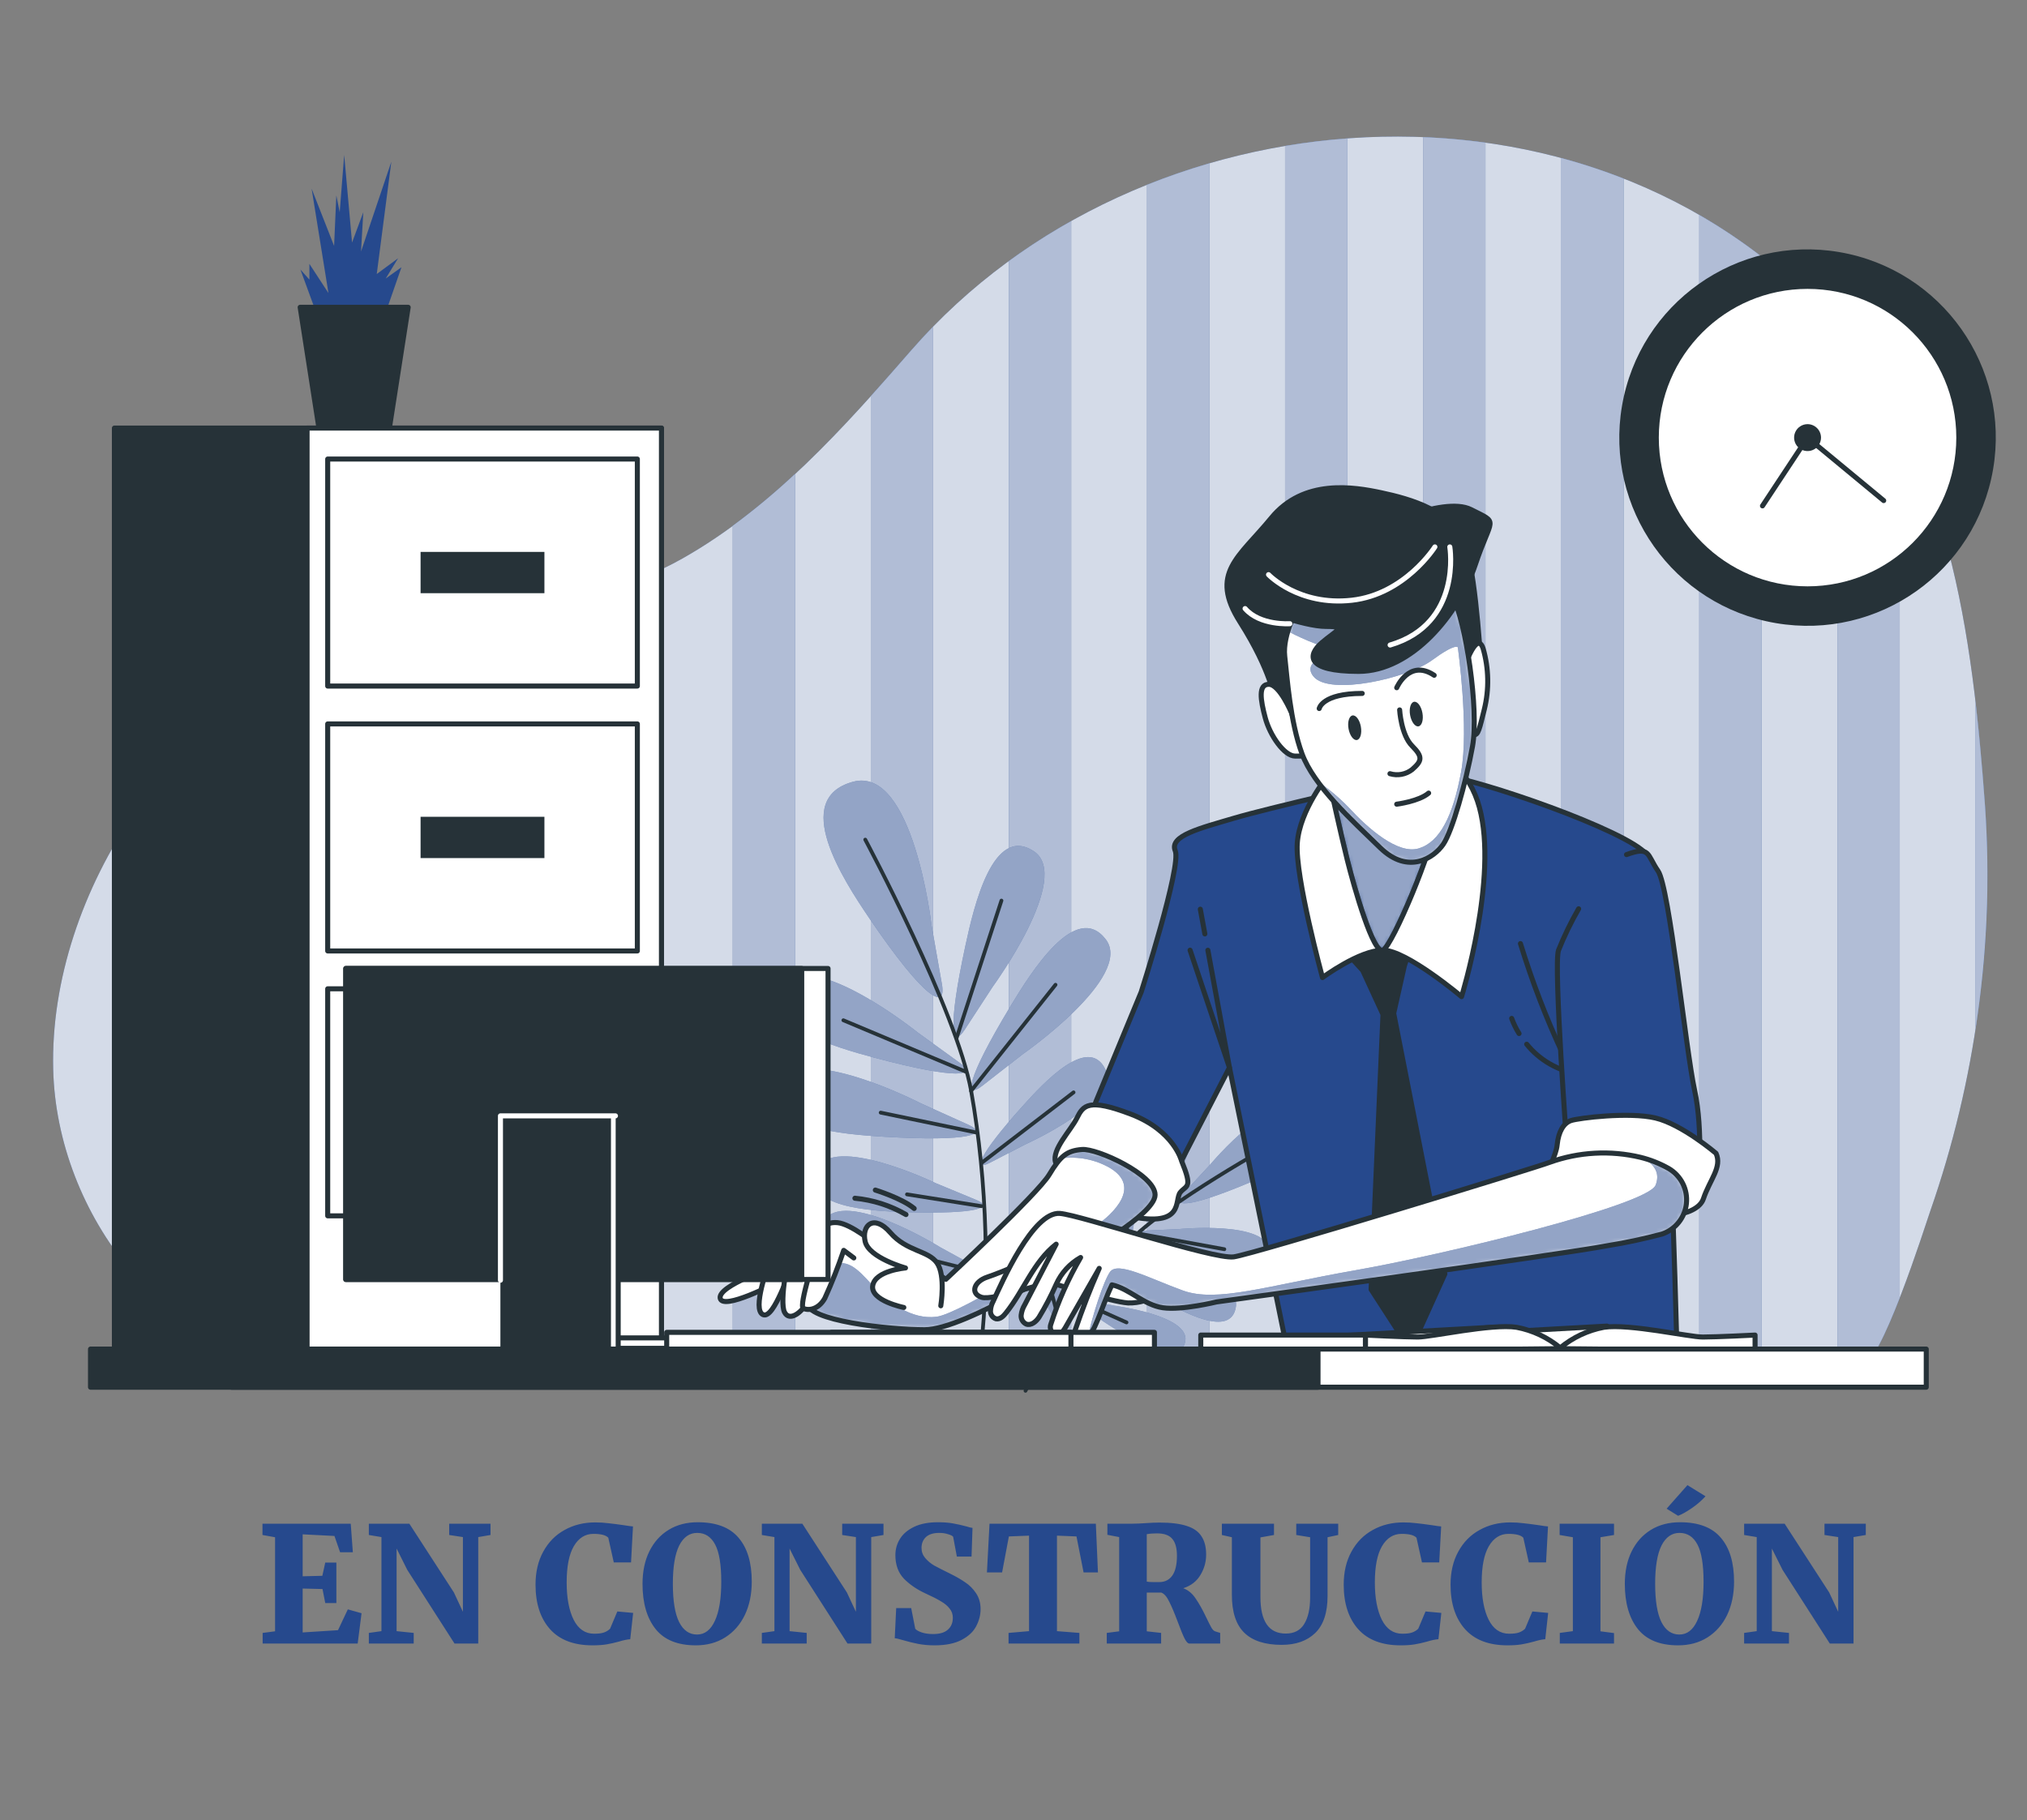<svg width="402" height="361" viewBox="0 0 402 361" fill="none" xmlns="http://www.w3.org/2000/svg">
<rect x="0" y="0" width="402" height="361" fill="#808080" stroke="none"/>
<path d="M369 271.09C373 271.09 381.81 243.09 382.82 240.2C391.824 214.393 395.514 187.031 393.67 159.76C391.21 126.13 386.67 89.54 363.02 63.55C315.13 10.81 226.02 17.45 180.74 69.47C167.37 84.82 153.31 100.6 135.39 110.75C114.94 122.33 90.87 120.75 68.92 127.93C35.57 138.83 9.67 176.81 10.55 212.13C11.26 240.74 33 269.67 63 271.76C91.66 273.76 368.88 271.09 369 271.09Z" fill="#26498D"/>
<path opacity="0.8" d="M369 271.09C373 271.09 381.81 243.09 382.82 240.2C391.824 214.393 395.514 187.031 393.67 159.76C391.21 126.13 386.67 89.54 363.02 63.55C315.13 10.81 226.02 17.45 180.74 69.47C167.37 84.82 153.31 100.6 135.39 110.75C114.94 122.33 90.87 120.75 68.92 127.93C35.57 138.83 9.67 176.81 10.55 212.13C11.26 240.74 33 269.67 63 271.76C91.66 273.76 368.88 271.09 369 271.09Z" fill="white"/>
<path d="M267.22 27.46C263.08 27.76 258.96 28.257 254.86 28.95V272L267.22 271.92V27.46Z" fill="#26498D"/>
<path d="M322 35.42C317.964 33.83 313.841 32.471 309.65 31.35V271.6L322 271.5V35.42Z" fill="#26498D"/>
<path d="M376.76 83.53C373.389 76.928 369.243 70.751 364.41 65.13V271.13L369 271.08C370.94 271.08 374 264.51 376.76 257.42V83.53Z" fill="#26498D"/>
<path d="M282.25 271.81L294.6 271.72V28.3C290.507 27.733 286.39 27.367 282.25 27.2V271.81Z" fill="#26498D"/>
<path d="M200.09 272.32L212.44 272.25V43.86C208.17 46.252 204.046 48.897 200.09 51.78V272.32Z" fill="#26498D"/>
<path d="M239.83 32.4C235.65 33.62 231.52 35.03 227.48 36.66V272.17L239.83 272.1V32.4Z" fill="#26498D"/>
<path d="M172.7 78.58V272.43L185.05 272.38V64.79C183.584 66.31 182.147 67.87 180.74 69.47C178.1 72.51 175.42 75.56 172.7 78.58Z" fill="#26498D"/>
<path d="M102.89 121C98.79 121.71 94.66 122.35 90.54 123V272.37L102.89 272.44V121Z" fill="#26498D"/>
<path d="M63.16 130.12V271.77C65.63 271.94 69.85 272.07 75.51 272.17V126C73.29 126.56 71.09 127.18 68.92 127.89C67 128.57 65.05 129.31 63.16 130.12Z" fill="#26498D"/>
<path d="M349.38 50.93C345.448 47.887 341.311 45.117 337 42.64V271.38L349.35 271.27L349.38 50.93Z" fill="#26498D"/>
<path d="M130.28 113.34C126.287 115.133 122.157 116.605 117.93 117.74V272.49H130.28V113.34Z" fill="#26498D"/>
<path d="M391.8 204C394.086 189.388 394.713 174.564 393.67 159.81C393.18 153.08 392.6 146.23 391.8 139.37V204Z" fill="#26498D"/>
<path d="M145.32 272.49H157.67V94C153.758 97.665 149.634 101.097 145.32 104.28V272.49Z" fill="#26498D"/>
<g opacity="0.8">
<path opacity="0.8" d="M267.22 27.46C263.08 27.76 258.96 28.257 254.86 28.95V272L267.22 271.92V27.46Z" fill="white"/>
<path opacity="0.8" d="M322 35.42C317.964 33.83 313.841 32.471 309.65 31.35V271.6L322 271.5V35.42Z" fill="white"/>
<path opacity="0.8" d="M376.76 83.53C373.389 76.928 369.243 70.751 364.41 65.13V271.13L369 271.08C370.94 271.08 374 264.51 376.76 257.42V83.53Z" fill="white"/>
<path opacity="0.8" d="M282.25 271.81L294.6 271.72V28.3C290.507 27.733 286.39 27.367 282.25 27.2V271.81Z" fill="white"/>
<path opacity="0.8" d="M200.09 272.32L212.44 272.25V43.86C208.17 46.252 204.046 48.897 200.09 51.78V272.32Z" fill="white"/>
<path opacity="0.8" d="M239.83 32.4C235.65 33.62 231.52 35.03 227.48 36.66V272.17L239.83 272.1V32.4Z" fill="white"/>
<path opacity="0.8" d="M172.7 78.58V272.43L185.05 272.38V64.79C183.584 66.31 182.147 67.87 180.74 69.47C178.1 72.51 175.42 75.56 172.7 78.58Z" fill="white"/>
<path opacity="0.8" d="M102.89 121C98.79 121.71 94.66 122.35 90.54 123V272.37L102.89 272.44V121Z" fill="white"/>
<path opacity="0.8" d="M63.16 130.12V271.77C65.63 271.94 69.85 272.07 75.51 272.17V126C73.29 126.56 71.09 127.18 68.92 127.89C67 128.57 65.05 129.31 63.16 130.12Z" fill="white"/>
<path opacity="0.8" d="M349.38 50.93C345.448 47.887 341.311 45.117 337 42.64V271.38L349.35 271.27L349.38 50.93Z" fill="white"/>
<path opacity="0.8" d="M130.28 113.34C126.287 115.133 122.157 116.604 117.93 117.74V272.49H130.28V113.34Z" fill="white"/>
<path opacity="0.8" d="M391.8 204C394.086 189.387 394.713 174.563 393.67 159.81C393.18 153.08 392.6 146.23 391.8 139.37V204Z" fill="white"/>
<path opacity="0.8" d="M145.32 272.49H157.67V94C153.758 97.665 149.634 101.097 145.32 104.28V272.49Z" fill="white"/>
</g>
<path d="M196.89 195.7C196.89 195.7 212.77 173.94 205.02 168.84C196.96 163.52 193.17 179.62 191.47 187.53C187.83 204.4 188.86 207.98 191.3 204.27L196.89 195.7Z" fill="#26498D"/>
<path d="M202.87 209.07C202.87 209.07 224.96 193.66 219.29 186.31C213.39 178.66 204.58 192.66 200.4 199.58C191.48 214.36 191.29 218.08 194.8 215.37L202.87 209.07Z" fill="#26498D"/>
<path d="M203.32 227C203.32 227 222.44 218.41 219.17 212C215.77 205.3 207 214.72 202.8 219.41C193.8 229.41 193.16 232.24 196.24 230.67L203.32 227Z" fill="#26498D"/>
<path d="M204.461 244.9C204.461 244.9 223.581 236.32 220.311 229.9C216.901 223.2 208.141 232.62 203.941 237.31C194.941 247.31 194.291 250.14 197.371 248.57L204.461 244.9Z" fill="#26498D"/>
<path d="M182.001 204.79C182.001 204.79 161.001 187.92 155.541 195.43C149.861 203.24 165.771 207.76 173.541 209.83C190.231 214.24 193.861 213.37 190.261 210.76L182.001 204.79Z" fill="#26498D"/>
<path d="M182.67 218.87C182.67 218.87 158.73 206.52 154.87 214.96C150.87 223.74 167.35 225.01 175.43 225.48C192.66 226.48 196.04 224.92 192 223.07L182.67 218.87Z" fill="#26498D"/>
<path d="M185.561 234.67C185.561 234.67 165.001 224.77 162.001 232C158.811 239.52 172.781 240.21 179.621 240.43C194.221 240.87 197.041 239.43 193.621 238.01L185.561 234.67Z" fill="#26498D"/>
<path d="M186.541 247.43C186.541 247.43 167.181 235.43 163.361 242.27C159.361 249.41 173.211 251.58 179.991 252.52C194.461 254.52 197.421 253.42 194.131 251.59L186.541 247.43Z" fill="#26498D"/>
<path d="M184.731 183.42C184.731 183.42 181.091 151.83 169.171 155.06C156.771 158.42 167.171 174.41 172.391 182.12C183.581 198.56 187.691 200.38 186.811 195.24L184.731 183.42Z" fill="#26498D"/>
<path opacity="0.5" d="M196.89 195.7C196.89 195.7 212.77 173.94 205.02 168.84C196.96 163.52 193.17 179.62 191.47 187.53C187.83 204.4 188.86 207.98 191.3 204.27L196.89 195.7Z" fill="white"/>
<path opacity="0.5" d="M202.87 209.07C202.87 209.07 224.96 193.66 219.29 186.31C213.39 178.66 204.58 192.66 200.4 199.58C191.48 214.36 191.29 218.08 194.8 215.37L202.87 209.07Z" fill="white"/>
<path opacity="0.5" d="M203.32 227C203.32 227 222.44 218.41 219.17 212C215.77 205.3 207 214.72 202.8 219.41C193.8 229.41 193.16 232.24 196.24 230.67L203.32 227Z" fill="white"/>
<path opacity="0.5" d="M204.461 244.9C204.461 244.9 223.581 236.32 220.311 229.9C216.901 223.2 208.141 232.62 203.941 237.31C194.941 247.31 194.291 250.14 197.371 248.57L204.461 244.9Z" fill="white"/>
<path opacity="0.5" d="M182.001 204.79C182.001 204.79 161.001 187.92 155.541 195.43C149.861 203.24 165.771 207.76 173.541 209.83C190.231 214.24 193.861 213.37 190.261 210.76L182.001 204.79Z" fill="white"/>
<path opacity="0.5" d="M182.67 218.87C182.67 218.87 158.73 206.52 154.87 214.96C150.87 223.74 167.35 225.01 175.43 225.48C192.66 226.48 196.04 224.92 192 223.07L182.67 218.87Z" fill="white"/>
<path opacity="0.5" d="M185.561 234.67C185.561 234.67 165.001 224.77 162.001 232C158.811 239.52 172.781 240.21 179.621 240.43C194.221 240.87 197.041 239.43 193.621 238.01L185.561 234.67Z" fill="white"/>
<path opacity="0.5" d="M186.541 247.43C186.541 247.43 167.181 235.43 163.361 242.27C159.361 249.41 173.211 251.58 179.991 252.52C194.461 254.52 197.421 253.42 194.131 251.59L186.541 247.43Z" fill="white"/>
<path opacity="0.5" d="M184.731 183.42C184.731 183.42 181.091 151.83 169.171 155.06C156.771 158.42 167.171 174.41 172.391 182.12C183.581 198.56 187.691 200.38 186.811 195.24L184.731 183.42Z" fill="white"/>
<path d="M171.601 166.54C171.601 166.54 189.761 200.54 192.601 216.39C195.841 234.54 196.371 254.8 194.131 270.69" stroke="#263238" stroke-width="0.75" stroke-linecap="round" stroke-linejoin="round"/>
<path d="M189.71 205.88L198.61 178.63" stroke="#263238" stroke-width="0.75" stroke-linecap="round" stroke-linejoin="round"/>
<path d="M192.58 216.39L209.33 195.33" stroke="#263238" stroke-width="0.75" stroke-linecap="round" stroke-linejoin="round"/>
<path d="M191.511 212.56L167.261 202.37" stroke="#263238" stroke-width="0.75" stroke-linecap="round" stroke-linejoin="round"/>
<path d="M194.681 230.65L212.911 216.67" stroke="#263238" stroke-width="0.75" stroke-linecap="round" stroke-linejoin="round"/>
<path d="M193.71 224.65L174.66 220.69" stroke="#263238" stroke-width="0.75" stroke-linecap="round" stroke-linejoin="round"/>
<path d="M194.63 239.24L179.88 236.9" stroke="#263238" stroke-width="0.75" stroke-linecap="round" stroke-linejoin="round"/>
<path d="M195.87 248.68L205.79 239.8" stroke="#263238" stroke-width="0.75" stroke-linecap="round" stroke-linejoin="round"/>
<path d="M195.671 252.68L178.721 248.42" stroke="#263238" stroke-width="0.75" stroke-linecap="round" stroke-linejoin="round"/>
<path d="M228.861 233.42C228.861 233.42 227.921 215.69 234.041 215.66C240.411 215.66 236.701 225.88 234.791 230.86C230.721 241.49 228.861 243.1 228.851 240.17L228.861 233.42Z" fill="#26498D"/>
<path d="M220.74 238.65C220.74 238.65 214.09 222.18 219.87 220.17C225.87 218.07 225.7 228.97 225.52 234.3C225.12 245.67 223.88 247.8 222.92 245.03L220.74 238.65Z" fill="#26498D"/>
<path d="M214.051 248.36C214.051 248.36 206.591 236.73 210.711 234.36C215.001 231.89 216.451 240.25 217.081 244.36C218.421 253.11 217.781 254.91 216.651 252.94L214.051 248.36Z" fill="#26498D"/>
<path d="M207.001 257.86C207.001 257.86 199.541 246.23 203.661 243.86C207.961 241.38 209.401 249.74 210.031 253.86C211.371 262.61 210.741 264.41 209.601 262.43L207.001 257.86Z" fill="#26498D"/>
<path d="M233.78 243.79C233.78 243.79 251.45 242.04 251.78 248.15C252.1 254.51 241.69 251.28 236.63 249.6C225.82 246.02 224.13 244.24 227.06 244.09L233.78 243.79Z" fill="#26498D"/>
<path d="M228.361 251.34C228.361 251.34 246.031 253.14 245.111 259.19C244.171 265.48 234.611 260.25 229.981 257.6C220.101 251.94 218.801 249.86 221.701 250.3L228.361 251.34Z" fill="#26498D"/>
<path d="M221.07 259C221.07 259 235.97 260.93 235.07 266C234.12 271.3 226.16 266.65 222.3 264.31C214.08 259.31 213.03 257.5 215.47 257.94L221.07 259Z" fill="#26498D"/>
<path d="M215.941 265.71C215.941 265.71 230.941 266.05 230.591 271.21C230.211 276.58 221.801 272.8 217.721 270.88C209.011 266.77 207.721 265.1 210.241 265.27L215.941 265.71Z" fill="#26498D"/>
<path d="M240.001 231C240.001 231 253.391 214.87 258.811 221C264.441 227.32 252.961 232.41 247.291 234.78C235.181 239.83 232.291 239.35 234.591 236.83L240.001 231Z" fill="#26498D"/>
<path opacity="0.5" d="M228.861 233.42C228.861 233.42 227.921 215.69 234.041 215.66C240.411 215.66 236.701 225.88 234.791 230.86C230.721 241.49 228.861 243.1 228.851 240.17L228.861 233.42Z" fill="white"/>
<path opacity="0.5" d="M220.74 238.65C220.74 238.65 214.09 222.18 219.87 220.17C225.87 218.07 225.7 228.97 225.52 234.3C225.12 245.67 223.88 247.8 222.92 245.03L220.74 238.65Z" fill="white"/>
<path opacity="0.5" d="M214.051 248.36C214.051 248.36 206.591 236.73 210.711 234.36C215.001 231.89 216.451 240.25 217.081 244.36C218.421 253.11 217.781 254.91 216.651 252.94L214.051 248.36Z" fill="white"/>
<path opacity="0.5" d="M207.001 257.86C207.001 257.86 199.541 246.23 203.661 243.86C207.961 241.38 209.401 249.74 210.031 253.86C211.371 262.61 210.741 264.41 209.601 262.43L207.001 257.86Z" fill="white"/>
<path opacity="0.5" d="M233.78 243.79C233.78 243.79 251.45 242.04 251.78 248.15C252.1 254.51 241.69 251.28 236.63 249.6C225.82 246.02 224.13 244.24 227.06 244.09L233.78 243.79Z" fill="white"/>
<path opacity="0.5" d="M228.361 251.34C228.361 251.34 246.031 253.14 245.111 259.19C244.171 265.48 234.611 260.25 229.981 257.6C220.101 251.94 218.801 249.86 221.701 250.3L228.361 251.34Z" fill="white"/>
<path opacity="0.5" d="M221.07 259C221.07 259 235.97 260.93 235.07 266C234.12 271.3 226.16 266.65 222.3 264.31C214.08 259.31 213.03 257.5 215.47 257.94L221.07 259Z" fill="white"/>
<path opacity="0.5" d="M215.941 265.71C215.941 265.71 230.941 266.05 230.591 271.21C230.211 276.58 221.801 272.8 217.721 270.88C209.011 266.77 207.721 265.1 210.241 265.27L215.941 265.71Z" fill="white"/>
<path opacity="0.5" d="M240.001 231C240.001 231 253.391 214.87 258.811 221C264.441 227.32 252.961 232.41 247.291 234.78C235.181 239.83 232.291 239.35 234.591 236.83L240.001 231Z" fill="white"/>
<path d="M253.32 226.43C253.32 226.43 231.03 238.69 223.78 246.43C215.55 255.167 208.674 265.087 203.38 275.86" stroke="#263238" stroke-width="0.75" stroke-linecap="round" stroke-linejoin="round"/>
<path d="M229.15 241.63L234.06 223.38" stroke="#263238" stroke-width="0.75" stroke-linecap="round" stroke-linejoin="round"/>
<path d="M223.78 246.39L222.12 228.74" stroke="#263238" stroke-width="0.75" stroke-linecap="round" stroke-linejoin="round"/>
<path d="M225.75 244.67L242.81 247.78" stroke="#263238" stroke-width="0.75" stroke-linecap="round" stroke-linejoin="round"/>
<path d="M217.49 253.51L212.45 239.23" stroke="#263238" stroke-width="0.75" stroke-linecap="round" stroke-linejoin="round"/>
<path d="M220.181 250.55L232.121 255.22" stroke="#263238" stroke-width="0.75" stroke-linecap="round" stroke-linejoin="round"/>
<path d="M214.42 258.28L223.41 262.3" stroke="#263238" stroke-width="0.75" stroke-linecap="round" stroke-linejoin="round"/>
<path d="M210.331 263.04L208.061 254.56" stroke="#263238" stroke-width="0.75" stroke-linecap="round" stroke-linejoin="round"/>
<path d="M209 265.32L219.89 269.07" stroke="#263238" stroke-width="0.75" stroke-linecap="round" stroke-linejoin="round"/>
<path d="M62.92 62.59L59.58 53.46L61.36 55.46V52.34L65.14 58.13L61.8 37.42L66.26 48.78L66.7 38.76L67.37 42.1L68.26 30.74L69.82 48.11L72.05 42.1L71.6 49.89L77.61 32.08L74.72 54.35L78.95 51.23L76.5 55.24L79.62 53.01L76.06 63.25L63.14 63.48" fill="#26498D"/>
<path d="M77.2 85.07H63.28L59.53 60.95H80.95L77.2 85.07Z" fill="#263238" stroke="#263238" stroke-linecap="round" stroke-linejoin="round"/>
<path d="M395.271 93.099C398.751 72.778 385.1 53.483 364.779 50.003C344.458 46.522 325.163 60.173 321.682 80.494C318.202 100.815 331.853 120.11 352.174 123.591C372.495 127.072 391.79 113.42 395.271 93.099Z" fill="#263238"/>
<path d="M358.479 116.8C375.048 116.8 388.479 103.369 388.479 86.8C388.479 70.231 375.048 56.8 358.479 56.8C341.911 56.8 328.479 70.231 328.479 86.8C328.479 103.369 341.911 116.8 358.479 116.8Z" fill="white" stroke="#263238" stroke-linecap="round" stroke-linejoin="round"/>
<path d="M361.15 86.8C361.15 87.328 360.993 87.844 360.7 88.283C360.406 88.722 359.989 89.064 359.501 89.267C359.013 89.469 358.477 89.522 357.959 89.419C357.441 89.316 356.965 89.061 356.592 88.688C356.218 88.314 355.964 87.839 355.861 87.321C355.758 86.803 355.811 86.266 356.013 85.778C356.215 85.29 356.557 84.873 356.996 84.58C357.435 84.287 357.952 84.13 358.48 84.13C359.187 84.132 359.864 84.415 360.365 84.915C360.865 85.415 361.147 86.093 361.15 86.8Z" fill="#263238"/>
<path d="M349.54 100.34L358.48 86.8L373.58 99.29" stroke="#263238" stroke-linecap="round" stroke-linejoin="round"/>
<path d="M131.18 84.91H22.69V271.86H131.18V84.91Z" fill="#263238" stroke="#263238" stroke-linecap="round" stroke-linejoin="round"/>
<path d="M131.18 84.91H60.9V271.86H131.18V84.91Z" fill="white" stroke="#263238" stroke-linecap="round" stroke-linejoin="round"/>
<path d="M126.4 91.05H64.99V136.08H126.4V91.05Z" fill="white" stroke="#263238" stroke-linecap="round" stroke-linejoin="round"/>
<path d="M107.97 109.47H83.41V117.66H107.97V109.47Z" fill="#263238"/>
<path d="M126.4 143.59H64.99V188.62H126.4V143.59Z" fill="white" stroke="#263238" stroke-linecap="round" stroke-linejoin="round"/>
<path d="M107.97 162.01H83.41V170.2H107.97V162.01Z" fill="#263238"/>
<path d="M126.4 196.13H64.99V241.16H126.4V196.13Z" fill="white" stroke="#263238" stroke-linecap="round" stroke-linejoin="round"/>
<path d="M107.97 214.55H83.41V222.74H107.97V214.55Z" fill="#263238"/>
<path d="M252.83 138.82C252.83 138.82 252.12 133.12 245.94 123.39C239.76 113.66 245.71 110.57 252.12 102.74C258.53 94.91 268.49 96.57 273.95 97.74C279.41 98.91 288.67 101.3 290.8 108.66C292.93 116.02 293.65 132.16 293.89 133.59C294.13 135.02 291.52 135.48 290.33 135.25C289.14 135.02 286.53 121.72 283.21 118.87C279.89 116.02 265.21 117.92 261.13 122.87C257.05 127.82 258.29 134.98 258.52 138.07C258.75 141.16 257.34 142.07 255.91 142.34C254.48 142.61 252.83 138.82 252.83 138.82Z" fill="#263238" stroke="#263238" stroke-linecap="round" stroke-linejoin="round"/>
<path d="M273.58 155.26C273.58 155.26 251.58 160.26 244.83 162.26C238.08 164.26 231.83 165.76 233.08 168.76C234.33 171.76 226.33 196.76 226.33 196.76L215.08 224L231.08 236.5L243.83 211.75L255.33 268H332.58C332.58 268 330.33 174.25 326.58 169.5C322.83 164.75 293.08 154.5 285.83 153.75C281.685 153.257 277.482 153.775 273.58 155.26Z" fill="#26498D" stroke="#263238" stroke-linecap="round" stroke-linejoin="round"/>
<path d="M310 209.16C306.675 202.031 303.848 194.68 301.54 187.16" stroke="#263238" stroke-linecap="round" stroke-linejoin="round"/>
<path d="M302.779 207.12C305.322 210.259 308.932 212.353 312.919 213" stroke="#263238" stroke-linecap="round" stroke-linejoin="round"/>
<path d="M299.8 202C300.179 203.049 300.669 204.054 301.26 205" stroke="#263238" stroke-linecap="round" stroke-linejoin="round"/>
<path d="M239.55 188.48L243.83 211.76L236.02 188.47" stroke="#263238" stroke-linecap="round" stroke-linejoin="round"/>
<path d="M238.05 180.34L238.95 185.24" stroke="#263238" stroke-linecap="round" stroke-linejoin="round"/>
<path d="M256.149 141.43C256.149 141.43 253.779 135.73 251.639 135.73C249.499 135.73 249.979 138.82 250.929 142.38C251.879 145.94 254.729 149.97 256.859 149.97H258.999L256.149 141.43Z" fill="white" stroke="#263238" stroke-linecap="round" stroke-linejoin="round"/>
<path d="M290.569 131.93C290.569 131.93 292.939 125.05 294.129 128.61C295.27 132.556 295.353 136.732 294.369 140.72C293.419 144.51 293.179 145.94 292.229 145.72C291.279 145.5 290.569 131.93 290.569 131.93Z" fill="white" stroke="#263238" stroke-linecap="round" stroke-linejoin="round"/>
<path d="M267.669 189.65L268.449 190.51L270.259 192.49L274.279 201.22L271.919 255.76L279.709 267.8L286.549 252.69L276.399 200.99L278.529 191.54L280.649 185.17L279.239 183.99L276.869 188.71L269.789 188.48L266.489 185.88L265.069 188.95L267.669 189.65Z" fill="#263238" stroke="#263238" stroke-linecap="round" stroke-linejoin="round"/>
<path d="M263.42 153.77C263.42 153.77 257.75 160.62 257.28 167.23C256.81 173.84 262.28 193.9 262.28 193.9C262.28 193.9 269.6 188.47 274.28 188.47C278.96 188.47 289.86 197.68 289.86 197.68C289.86 197.68 297.18 174.07 293.4 160.14C289.62 146.21 273.33 142.67 263.42 153.77Z" fill="white" stroke="#263238" stroke-linecap="round" stroke-linejoin="round"/>
<path d="M263.89 156.13C263.89 156.13 265.78 164.87 267.19 170.53C268.6 176.19 272.39 189.42 274.28 188.47C276.17 187.52 284.43 167.93 284.67 162.98C284.91 158.03 268.85 145 263.89 156.13Z" fill="#26498D"/>
<mask id="mask0_120_191" style="mask-type:luminance" maskUnits="userSpaceOnUse" x="263" y="151" width="22" height="38">
<path d="M263.89 156.13C263.89 156.13 265.78 164.87 267.19 170.53C268.6 176.19 272.39 189.42 274.28 188.47C276.17 187.52 284.43 167.93 284.67 162.98C284.91 158.03 268.85 145 263.89 156.13Z" fill="white"/>
</mask>
<g mask="url(#mask0_120_191)">
<path opacity="0.5" d="M263.89 156.13C263.89 156.13 265.78 164.87 267.19 170.53C268.6 176.19 272.39 189.42 274.28 188.47C276.17 187.52 284.43 167.93 284.67 162.98C284.91 158.03 268.85 145 263.89 156.13Z" fill="white" stroke="#263238" stroke-linecap="round" stroke-linejoin="round"/>
</g>
<path d="M263.89 156.13C263.89 156.13 265.78 164.87 267.19 170.53C268.6 176.19 272.39 189.42 274.28 188.47C276.17 187.52 284.43 167.93 284.67 162.98C284.91 158.03 268.85 145 263.89 156.13Z" stroke="#263238" stroke-linecap="round" stroke-linejoin="round"/>
<path d="M257.52 120.23C257.52 120.23 254.3 125.84 254.79 130.16C255.28 134.48 255.86 143.09 258.21 149.49C260.56 155.89 268.09 162.68 273.72 168.15C279.35 173.62 284.41 170.09 286.21 167.49C288.01 164.89 290.7 155.36 292.03 148.05C293.36 140.74 290.64 123.05 288.15 118.56C285.66 114.07 269.71 107.09 257.52 120.23Z" fill="white"/>
<mask id="mask1_120_191" style="mask-type:luminance" maskUnits="userSpaceOnUse" x="254" y="112" width="39" height="60">
<path d="M257.52 120.23C257.52 120.23 254.3 125.84 254.79 130.16C255.28 134.48 255.86 143.09 258.21 149.49C260.56 155.89 268.09 162.68 273.72 168.15C279.35 173.62 284.41 170.09 286.21 167.49C288.01 164.89 290.7 155.36 292.03 148.05C293.36 140.74 290.64 123.05 288.15 118.56C285.66 114.07 269.71 107.09 257.52 120.23Z" fill="white"/>
</mask>
<g mask="url(#mask1_120_191)">
<path d="M257.52 120.23C256.654 121.821 255.954 123.497 255.43 125.23C256.03 125.54 262.26 128.73 265.01 128.73C267.76 128.73 257.29 130.34 260.51 134.2C263.73 138.06 279.15 134.52 283.97 130.98C288.79 127.44 289.12 128.41 289.12 128.41C289.12 128.41 291.37 144.48 289.76 153.16C288.15 161.84 285.58 166.98 281.4 168.27C277.22 169.56 271.27 164.27 267.58 160.27C265.625 158.233 263.46 156.41 261.12 154.83C264.5 159.56 269.61 164.25 273.72 168.24C279.34 173.71 284.41 170.18 286.21 167.58C288.01 164.98 290.7 155.45 292.03 148.14C293.36 140.83 290.64 123.14 288.15 118.65C285.66 114.16 269.71 107.09 257.52 120.23Z" fill="#26498D"/>
<path opacity="0.5" d="M257.52 120.23C256.654 121.821 255.954 123.497 255.43 125.23C256.03 125.54 262.26 128.73 265.01 128.73C267.76 128.73 257.29 130.34 260.51 134.2C263.73 138.06 279.15 134.52 283.97 130.98C288.79 127.44 289.12 128.41 289.12 128.41C289.12 128.41 291.37 144.48 289.76 153.16C288.15 161.84 285.58 166.98 281.4 168.27C277.22 169.56 271.27 164.27 267.58 160.27C265.625 158.233 263.46 156.41 261.12 154.83C264.5 159.56 269.61 164.25 273.72 168.24C279.34 173.71 284.41 170.18 286.21 167.58C288.01 164.98 290.7 155.45 292.03 148.14C293.36 140.83 290.64 123.14 288.15 118.65C285.66 114.16 269.71 107.09 257.52 120.23Z" fill="white"/>
<path d="M269.89 144.13C270.13 145.47 269.78 146.66 269.11 146.78C268.44 146.9 267.7 145.91 267.45 144.57C267.2 143.23 267.56 142.03 268.23 141.91C268.9 141.79 269.65 142.78 269.89 144.13Z" fill="#263238"/>
<path d="M282.1 141.42C282.34 142.76 282 143.95 281.32 144.07C280.64 144.19 279.91 143.2 279.66 141.86C279.41 140.52 279.77 139.32 280.44 139.2C281.11 139.08 281.86 140.07 282.1 141.42Z" fill="#263238"/>
<path d="M261.63 140.54C261.63 140.54 262.18 137.54 270.16 137.54" stroke="#263238" stroke-linecap="round" stroke-linejoin="round"/>
<path d="M277 136.41C277 136.41 279.48 130.63 284.43 133.94" stroke="#263238" stroke-linecap="round" stroke-linejoin="round"/>
<path d="M277.58 140.81C277.58 140.81 277.86 145.76 280.06 147.96C282.26 150.16 281.98 150.96 280.06 152.64C279.446 153.119 278.726 153.444 277.96 153.587C277.194 153.729 276.406 153.686 275.66 153.46" stroke="#263238" stroke-linecap="round" stroke-linejoin="round"/>
<path d="M277 159.51C277 159.51 281.4 158.96 283.33 157.31" stroke="#263238" stroke-linecap="round" stroke-linejoin="round"/>
</g>
<path d="M257.52 120.23C257.52 120.23 254.3 125.84 254.79 130.16C255.28 134.48 255.86 143.09 258.21 149.49C260.56 155.89 268.09 162.68 273.72 168.15C279.35 173.62 284.41 170.09 286.21 167.49C288.01 164.89 290.7 155.36 292.03 148.05C293.36 140.74 290.64 123.05 288.15 118.56C285.66 114.07 269.71 107.09 257.52 120.23Z" stroke="#263238" stroke-linecap="round" stroke-linejoin="round"/>
<path d="M249.149 120.59C249.149 120.59 258.479 124.25 262.939 124.25C267.399 124.25 264.939 125.06 262.129 127.49C259.319 129.92 258.889 133.17 269.439 133.17C279.989 133.17 289.309 121.81 292.559 112.08C295.809 102.35 297.429 103.96 291.749 101.08C286.069 98.2 271.459 105.54 271.459 105.54" fill="#263238"/>
<path d="M249.149 120.59C249.149 120.59 258.479 124.25 262.939 124.25C267.399 124.25 264.939 125.06 262.129 127.49C259.319 129.92 258.889 133.17 269.439 133.17C279.989 133.17 289.309 121.81 292.559 112.08C295.809 102.35 297.429 103.96 291.749 101.08C286.069 98.2 271.459 105.54 271.459 105.54" stroke="#263238" stroke-linecap="round" stroke-linejoin="round"/>
<path d="M287.529 108.48C287.529 108.48 290.069 123.71 275.689 127.94" stroke="white" stroke-linecap="round" stroke-linejoin="round"/>
<path d="M284.57 108.48C284.57 108.48 278.63 117.89 268.08 119.06C257.53 120.23 251.58 113.98 251.58 113.98" stroke="white" stroke-linecap="round" stroke-linejoin="round"/>
<path d="M255.81 123.71C255.81 123.71 249.89 124.13 246.93 120.71" stroke="white" stroke-linecap="round" stroke-linejoin="round"/>
<path d="M234.33 230.26C234.33 230.26 232.83 224.26 224.33 221.01C215.83 217.76 214.83 219.26 213.58 221.76C212.33 224.26 208.58 228.01 209.33 230.51C210.08 233.01 213.08 239.01 224.08 241.26C235.08 243.51 232.83 238.01 234.08 236.51C235.33 235.01 236.58 235.76 234.33 230.26Z" fill="white" stroke="#263238" stroke-linecap="round" stroke-linejoin="round"/>
<path d="M153.58 251.26C153.58 251.26 142.33 255.01 142.83 257.51C143.33 260.01 153.83 254.51 153.83 254.51C153.83 254.51 155.58 257.76 158.83 256.51C162.08 255.26 159.33 250.26 157.58 250.51C155.83 250.76 153.58 251.26 153.58 251.26Z" fill="white" stroke="#263238" stroke-linecap="round" stroke-linejoin="round"/>
<path d="M213.83 249.26C213.83 249.26 229.08 241 229.08 237C229.08 233 217.58 227.75 214.58 228C211.58 228.25 210.33 229.25 208.08 233C205.83 236.75 187.58 253.75 187.58 253.75C187.58 253.75 175.58 245.25 172.08 245.25C168.58 245.25 160.58 254.5 160.08 258.25C159.58 262 176.58 263.75 183.33 263.75C191.64 263.76 213.83 249.26 213.83 249.26Z" fill="white"/>
<mask id="mask2_120_191" style="mask-type:luminance" maskUnits="userSpaceOnUse" x="160" y="227" width="70" height="37">
<path d="M213.83 249.26C213.83 249.26 229.08 241 229.08 237C229.08 233 217.58 227.75 214.58 228C211.58 228.25 210.33 229.25 208.08 233C205.83 236.75 187.58 253.75 187.58 253.75C187.58 253.75 175.58 245.25 172.08 245.25C168.58 245.25 160.58 254.5 160.08 258.25C159.58 262 176.58 263.75 183.33 263.75C191.64 263.76 213.83 249.26 213.83 249.26Z" fill="white"/>
</mask>
<g mask="url(#mask2_120_191)">
<path d="M229.081 237C229.081 233 217.581 227.75 214.581 228C213.804 228.005 213.036 228.163 212.32 228.465C211.605 228.767 210.956 229.207 210.411 229.76C213.776 229.303 217.198 229.975 220.141 231.67C226.291 235.36 221.061 240.59 217.061 243.35C213.061 246.11 190.631 260.57 185.711 261.18C180.791 261.79 176.141 258.35 173.081 255C170.021 251.65 167.881 249.19 164.191 251.34L163.961 251.51C162.633 253.06 161.504 254.77 160.601 256.6C160.389 257.313 160.235 258.042 160.141 258.78C161.221 262.16 176.911 263.78 183.331 263.78C191.641 263.78 213.831 249.28 213.831 249.28C213.831 249.28 229.081 241 229.081 237Z" fill="#26498D"/>
<path opacity="0.5" d="M229.081 237C229.081 233 217.581 227.75 214.581 228C213.804 228.005 213.036 228.163 212.32 228.465C211.605 228.767 210.956 229.207 210.411 229.76C213.776 229.303 217.198 229.975 220.141 231.67C226.291 235.36 221.061 240.59 217.061 243.35C213.061 246.11 190.631 260.57 185.711 261.18C180.791 261.79 176.141 258.35 173.081 255C170.021 251.65 167.881 249.19 164.191 251.34L163.961 251.51C162.633 253.06 161.504 254.77 160.601 256.6C160.389 257.313 160.235 258.042 160.141 258.78C161.221 262.16 176.911 263.78 183.331 263.78C191.641 263.78 213.831 249.28 213.831 249.28C213.831 249.28 229.081 241 229.081 237Z" fill="white"/>
</g>
<path d="M213.83 249.26C213.83 249.26 229.08 241 229.08 237C229.08 233 217.58 227.75 214.58 228C211.58 228.25 210.33 229.25 208.08 233C205.83 236.75 187.58 253.75 187.58 253.75C187.58 253.75 175.58 245.25 172.08 245.25C168.58 245.25 160.58 254.5 160.08 258.25C159.58 262 176.58 263.75 183.33 263.75C191.64 263.76 213.83 249.26 213.83 249.26Z" stroke="#263238" stroke-linecap="round" stroke-linejoin="round"/>
<path d="M158.08 245.76C158.08 245.76 153.33 248.01 152.83 249.51C152.33 251.01 149.08 259.76 151.33 260.76C153.58 261.76 156.58 251.51 157.58 250.51C158.58 249.51 160.08 247.26 158.08 245.76Z" fill="white" stroke="#263238" stroke-linecap="round" stroke-linejoin="round"/>
<path d="M163.08 245.51C163.08 245.51 160.08 243.01 158.08 245.76C156.08 248.51 154.58 258.26 155.58 260.26C156.58 262.26 159.08 260.26 160.08 258.26C161.08 256.26 163.08 245.51 163.08 245.51Z" fill="white" stroke="#263238" stroke-linecap="round" stroke-linejoin="round"/>
<path d="M173.58 246.76C173.58 246.76 168.83 242.76 166.08 242.51C163.33 242.26 162.33 244.26 162.08 246.51C161.83 248.76 158.33 259.01 159.33 259.51C160.33 260.01 162.33 259.76 163.58 257.51C164.991 254.409 166.243 251.239 167.33 248.01L169.33 249.51" fill="white"/>
<path d="M173.58 246.76C173.58 246.76 168.83 242.76 166.08 242.51C163.33 242.26 162.33 244.26 162.08 246.51C161.83 248.76 158.33 259.01 159.33 259.51C160.33 260.01 162.33 259.76 163.58 257.51C164.991 254.409 166.243 251.239 167.33 248.01L169.33 249.51" stroke="#263238" stroke-linecap="round" stroke-linejoin="round"/>
<path d="M186.579 259C186.579 259 187.579 253 185.829 250.5C184.079 248 179.829 248.25 176.579 244.5C173.329 240.75 170.829 243 171.579 246.25C172.329 249.5 179.579 251.5 179.579 251.5C179.579 251.5 173.579 252 173.079 255C172.579 258 179.249 259.34 179.249 259.34" fill="white"/>
<path d="M186.579 259C186.579 259 187.579 253 185.829 250.5C184.079 248 179.829 248.25 176.579 244.5C173.329 240.75 170.829 243 171.579 246.25C172.329 249.5 179.579 251.5 179.579 251.5C179.579 251.5 173.579 252 173.079 255C172.579 258 179.249 259.34 179.249 259.34" stroke="#263238" stroke-linecap="round" stroke-linejoin="round"/>
<path d="M169.55 237.67C173.121 238.007 176.576 239.112 179.68 240.91" stroke="#263238" stroke-linecap="round" stroke-linejoin="round"/>
<path d="M173.6 236.05C173.6 236.05 178.87 237.67 181.3 239.7" stroke="#263238" stroke-linecap="round" stroke-linejoin="round"/>
<path d="M313.079 180.26C311.551 182.911 310.214 185.668 309.079 188.51C308.079 191.51 310.829 228.51 310.829 228.51C314.147 227.471 317.676 227.299 321.079 228.01C326.329 229.26 336.829 235.01 336.829 235.01C336.829 235.01 337.829 224.26 336.079 216.26C334.329 208.26 331.079 176.01 328.829 172.76C326.579 169.51 327.329 167.76 322.579 169.51" fill="#26498D"/>
<path d="M313.079 180.26C311.551 182.911 310.214 185.668 309.079 188.51C308.079 191.51 310.829 228.51 310.829 228.51C314.147 227.471 317.676 227.299 321.079 228.01C326.329 229.26 336.829 235.01 336.829 235.01C336.829 235.01 337.829 224.26 336.079 216.26C334.329 208.26 331.079 176.01 328.829 172.76C326.579 169.51 327.329 167.76 322.579 169.51" stroke="#263238" stroke-linecap="round" stroke-linejoin="round"/>
<path d="M340.329 228.76C340.329 228.76 333.579 223.01 328.329 221.76C323.079 220.51 313.079 221.76 311.579 222.26C310.079 222.76 309.079 224.51 308.829 227.01C308.579 229.51 306.829 231.26 308.079 232.76C309.329 234.26 316.329 239.01 322.079 240.51C327.829 242.01 336.579 241.51 337.829 237.76C339.079 234.01 341.579 231.51 340.329 228.76Z" fill="white" stroke="#263238" stroke-linecap="round" stroke-linejoin="round"/>
<path d="M206.45 249C206.45 249 198.45 252.45 195.81 253.31C193.17 254.17 192.35 256.55 194.66 257.31C196.97 258.07 207.47 254.15 208.46 254.44C209.45 254.73 220.25 258.18 223.7 258.44C225.973 258.511 228.202 257.806 230.02 256.44C230.02 256.44 213.63 246.1 206.45 249Z" fill="white" stroke="#263238" stroke-linecap="round" stroke-linejoin="round"/>
<path d="M329.59 244.78C330.897 244.343 332.05 243.539 332.913 242.464C333.775 241.389 334.31 240.089 334.454 238.718C334.597 237.347 334.343 235.964 333.722 234.734C333.1 233.504 332.138 232.478 330.95 231.78C329.188 230.782 327.297 230.031 325.33 229.55C319.36 228.13 313.106 228.477 307.33 230.55C304.83 231.55 248.71 248.73 244.68 249.3C240.65 249.87 214.21 240.97 210.18 240.68C204.85 240.3 198.69 254.38 196.96 258.14C196.633 258.736 196.451 259.401 196.43 260.08C196.427 260.419 196.535 260.75 196.737 261.023C196.939 261.295 197.224 261.494 197.55 261.59C198.32 261.72 198.98 261.09 199.46 260.48C203.02 256.05 204.97 250.27 209.46 246.78L203.24 258.78C202.856 259.408 202.611 260.11 202.52 260.84C202.48 261.205 202.555 261.574 202.734 261.895C202.913 262.215 203.188 262.472 203.52 262.63C204.52 262.99 205.52 262.12 206.07 261.26C207.34 259.169 208.472 256.998 209.46 254.76C210.462 252.506 212.163 250.634 214.31 249.42C211.86 253.622 209.875 258.078 208.39 262.71C208.263 263.064 208.27 263.452 208.407 263.801C208.545 264.151 208.806 264.438 209.14 264.61C210.14 265.04 210.84 264.09 211.31 263.28L218 251.58C216.23 255.58 214.64 259.7 213.22 263.85C213.095 264.126 213.057 264.432 213.11 264.73C213.157 264.875 213.236 265.006 213.342 265.116C213.448 265.225 213.577 265.308 213.72 265.36C214.1 265.494 214.511 265.517 214.904 265.427C215.297 265.337 215.656 265.137 215.94 264.85C216.499 264.276 216.938 263.596 217.23 262.85C218.43 260.22 219.28 257.41 220.52 254.85C223.97 255.59 226.85 258.85 230.62 259.39C234.39 259.93 241.25 258.24 241.25 258.24C241.25 258.24 309.85 248.82 318.85 247.07C322.466 246.487 326.05 245.723 329.59 244.78Z" fill="white"/>
<mask id="mask3_120_191" style="mask-type:luminance" maskUnits="userSpaceOnUse" x="196" y="228" width="139" height="38">
<path d="M329.59 244.78C330.897 244.343 332.05 243.539 332.913 242.464C333.775 241.389 334.31 240.089 334.454 238.718C334.597 237.347 334.343 235.964 333.722 234.734C333.1 233.504 332.138 232.478 330.95 231.78C329.188 230.782 327.297 230.031 325.33 229.55C319.36 228.13 313.106 228.477 307.33 230.55C304.83 231.55 248.71 248.73 244.68 249.3C240.65 249.87 214.21 240.97 210.18 240.68C204.85 240.3 198.69 254.38 196.96 258.14C196.633 258.736 196.451 259.401 196.43 260.08C196.427 260.419 196.535 260.75 196.737 261.023C196.939 261.295 197.224 261.494 197.55 261.59C198.32 261.72 198.98 261.09 199.46 260.48C203.02 256.05 204.97 250.27 209.46 246.78L203.24 258.78C202.856 259.408 202.611 260.11 202.52 260.84C202.48 261.205 202.555 261.574 202.734 261.895C202.913 262.215 203.188 262.472 203.52 262.63C204.52 262.99 205.52 262.12 206.07 261.26C207.34 259.169 208.472 256.998 209.46 254.76C210.462 252.506 212.163 250.634 214.31 249.42C211.86 253.622 209.875 258.078 208.39 262.71C208.263 263.064 208.27 263.452 208.407 263.801C208.545 264.151 208.806 264.438 209.14 264.61C210.14 265.04 210.84 264.09 211.31 263.28L218 251.58C216.23 255.58 214.64 259.7 213.22 263.85C213.095 264.126 213.057 264.432 213.11 264.73C213.157 264.875 213.236 265.006 213.342 265.116C213.448 265.225 213.577 265.308 213.72 265.36C214.1 265.494 214.511 265.517 214.904 265.427C215.297 265.337 215.656 265.137 215.94 264.85C216.499 264.276 216.938 263.596 217.23 262.85C218.43 260.22 219.28 257.41 220.52 254.85C223.97 255.59 226.85 258.85 230.62 259.39C234.39 259.93 241.25 258.24 241.25 258.24C241.25 258.24 309.85 248.82 318.85 247.07C322.466 246.487 326.05 245.723 329.59 244.78Z" fill="white"/>
</mask>
<g mask="url(#mask3_120_191)">
<path d="M328.349 235.06C326.809 239.06 286.229 248.9 268.709 251.97C251.189 255.04 241.349 258.43 234.589 255.97C227.829 253.51 221.679 250.13 220.139 252.28C218.889 254.02 216.629 261.03 215.819 264.93L215.919 264.85C216.479 264.276 216.917 263.596 217.209 262.85C218.409 260.22 219.259 257.41 220.499 254.85C223.949 255.59 226.829 258.85 230.599 259.39C234.369 259.93 241.229 258.24 241.229 258.24C241.229 258.24 309.829 248.82 318.829 247.07C322.451 246.508 326.042 245.764 329.589 244.84C330.896 244.403 332.05 243.599 332.913 242.524C333.775 241.449 334.31 240.149 334.453 238.778C334.597 237.407 334.343 236.024 333.721 234.794C333.1 233.564 332.138 232.538 330.949 231.84C329.188 230.842 327.296 230.091 325.329 229.61C325.329 229.61 329.889 231.07 328.349 235.06Z" fill="#26498D"/>
<path opacity="0.5" d="M328.349 235.06C326.809 239.06 286.229 248.9 268.709 251.97C251.189 255.04 241.349 258.43 234.589 255.97C227.829 253.51 221.679 250.13 220.139 252.28C218.889 254.02 216.629 261.03 215.819 264.93L215.919 264.85C216.479 264.276 216.917 263.596 217.209 262.85C218.409 260.22 219.259 257.41 220.499 254.85C223.949 255.59 226.829 258.85 230.599 259.39C234.369 259.93 241.229 258.24 241.229 258.24C241.229 258.24 309.829 248.82 318.829 247.07C322.451 246.508 326.042 245.764 329.589 244.84C330.896 244.403 332.05 243.599 332.913 242.524C333.775 241.449 334.31 240.149 334.453 238.778C334.597 237.407 334.343 236.024 333.721 234.794C333.1 233.564 332.138 232.538 330.949 231.84C329.188 230.842 327.296 230.091 325.329 229.61C325.329 229.61 329.889 231.07 328.349 235.06Z" fill="white"/>
</g>
<path d="M329.59 244.78C330.897 244.343 332.05 243.539 332.913 242.464C333.775 241.389 334.31 240.089 334.454 238.718C334.597 237.347 334.343 235.964 333.722 234.734C333.1 233.504 332.138 232.478 330.95 231.78C329.188 230.782 327.297 230.031 325.33 229.55C319.36 228.13 313.106 228.477 307.33 230.55C304.83 231.55 248.71 248.73 244.68 249.3C240.65 249.87 214.21 240.97 210.18 240.68C204.85 240.3 198.69 254.38 196.96 258.14C196.633 258.736 196.451 259.401 196.43 260.08C196.427 260.419 196.535 260.75 196.737 261.023C196.939 261.295 197.224 261.494 197.55 261.59C198.32 261.72 198.98 261.09 199.46 260.48C203.02 256.05 204.97 250.27 209.46 246.78L203.24 258.78C202.856 259.408 202.611 260.11 202.52 260.84C202.48 261.205 202.555 261.574 202.734 261.895C202.913 262.215 203.188 262.472 203.52 262.63C204.52 262.99 205.52 262.12 206.07 261.26C207.34 259.169 208.472 256.998 209.46 254.76C210.462 252.506 212.163 250.634 214.31 249.42C211.86 253.622 209.875 258.078 208.39 262.71C208.263 263.064 208.27 263.452 208.407 263.801C208.545 264.151 208.806 264.438 209.14 264.61C210.14 265.04 210.84 264.09 211.31 263.28L218 251.58C216.23 255.58 214.64 259.7 213.22 263.85C213.095 264.126 213.057 264.432 213.11 264.73C213.157 264.875 213.236 265.006 213.342 265.116C213.448 265.225 213.577 265.308 213.72 265.36C214.1 265.494 214.511 265.517 214.904 265.427C215.297 265.337 215.656 265.137 215.94 264.85C216.499 264.276 216.938 263.596 217.23 262.85C218.43 260.22 219.28 257.41 220.52 254.85C223.97 255.59 226.85 258.85 230.62 259.39C234.39 259.93 241.25 258.24 241.25 258.24C241.25 258.24 309.85 248.82 318.85 247.07C322.466 246.487 326.05 245.723 329.59 244.78Z" stroke="#263238" stroke-linecap="round" stroke-linejoin="round"/>
<path d="M102.7 267.44H147.07V265.37H102.7V267.44Z" fill="white" stroke="#263238" stroke-linecap="round" stroke-linejoin="round"/>
<path d="M68.58 253.78H164.22V192.1H68.58L68.58 253.78Z" fill="white" stroke="#263238" stroke-linecap="round" stroke-linejoin="round"/>
<path d="M68.58 253.78H159V192.1H68.58L68.58 253.78Z" fill="#263238" stroke="#263238" stroke-linecap="round" stroke-linejoin="round"/>
<path d="M101.671 268.38H122.601V220.76H101.671V268.38Z" fill="white" stroke="#263238" stroke-linecap="round" stroke-linejoin="round"/>
<path d="M99.74 268.38H120.67V220.76H99.74V268.38Z" fill="#263238" stroke="#263238" stroke-linecap="round" stroke-linejoin="round"/>
<path d="M122.06 221.33H99.25V253.93" stroke="white" stroke-linecap="round" stroke-linejoin="round"/>
<path d="M164.88 267.62H228.95V264.27H164.88V267.62Z" fill="white" stroke="#263238" stroke-linecap="round" stroke-linejoin="round"/>
<path d="M132.221 267.62H212.391V264.27H132.221V267.62Z" fill="white" stroke="#263238" stroke-linecap="round" stroke-linejoin="round"/>
<path d="M286.561 267.65H319.211L318.701 263.03L286.561 264.81V267.65Z" fill="white" stroke="#263238" stroke-linecap="round" stroke-linejoin="round"/>
<path d="M263.67 267.89H296.32L295.81 263.27L263.67 265.05V267.89Z" fill="white" stroke="#263238" stroke-linecap="round" stroke-linejoin="round"/>
<path d="M348.07 264.81C348.07 264.81 340.38 265.2 337.69 265.2C335 265.2 323.08 262.51 318.08 263.27C314.899 263.874 311.923 265.274 309.43 267.34C306.937 265.274 303.961 263.874 300.78 263.27C295.78 262.51 283.86 265.2 281.17 265.2C278.48 265.2 270.79 264.81 270.79 264.81V267.89L309.43 267.51L348.07 267.89V264.81Z" fill="white" stroke="#263238" stroke-linecap="round" stroke-linejoin="round"/>
<path d="M270.791 264.81H238.141V267.65H270.791V264.81Z" fill="white" stroke="#263238" stroke-linecap="round" stroke-linejoin="round"/>
<path d="M45.91 275.15L382.021 275.15V267.59L45.91 267.59V275.15Z" fill="white" stroke="#263238" stroke-linecap="round" stroke-linejoin="round"/>
<path d="M17.951 275.15L261.391 275.15V267.59L17.951 267.59V275.15Z" fill="#263238" stroke="#263238" stroke-linecap="round" stroke-linejoin="round"/>
<path d="M54.552 304.912L52.056 304.464V302.224H69.56L69.976 307.888H67.448L66.328 304.656L60.024 304.336V312.656L63.928 312.56L64.504 309.936H66.712V317.968H64.504L63.96 315.184L60.024 315.088V323.792L67.032 323.344L68.984 319.216L71.704 319.984L70.936 326H52.088V323.888L54.552 323.568V304.912ZM75.647 304.88L73.151 304.464V302.224H81.183L90.015 315.856L91.807 319.696V304.88L89.087 304.464V302.224H97.279V304.464L94.847 304.88V326H90.143L80.767 311.376L78.655 307.152V323.536L82.047 323.888V326H73.151V323.888L75.647 323.536V304.88ZM117.503 326.352C113.812 326.352 111.007 325.285 109.087 323.152C107.167 320.997 106.207 318.053 106.207 314.32C106.207 311.803 106.719 309.616 107.743 307.76C108.767 305.883 110.175 304.453 111.967 303.472C113.759 302.469 115.786 301.968 118.047 301.968C118.943 301.968 119.807 302.021 120.639 302.128C121.471 302.213 122.474 302.341 123.647 302.512C124.564 302.661 125.194 302.747 125.535 302.768L125.151 309.904H121.727L120.639 305.008C120.17 304.496 119.188 304.24 117.695 304.24C116.052 304.24 114.751 305.061 113.791 306.704C112.852 308.325 112.383 310.715 112.383 313.872C112.383 316.944 112.842 319.408 113.759 321.264C114.698 323.12 116.052 324.048 117.823 324.048C118.698 324.048 119.359 323.963 119.807 323.792C120.276 323.621 120.671 323.376 120.991 323.056L122.431 319.632L125.567 319.92L124.991 325.136C124.372 325.179 123.615 325.339 122.719 325.616C121.866 325.851 121.055 326.032 120.287 326.16C119.54 326.288 118.612 326.352 117.503 326.352ZM137.987 326.352C134.403 326.352 131.747 325.275 130.019 323.12C128.291 320.944 127.427 317.957 127.427 314.16C127.427 311.707 127.875 309.563 128.771 307.728C129.688 305.872 130.968 304.443 132.611 303.44C134.253 302.437 136.173 301.936 138.371 301.936C142.04 301.936 144.739 302.96 146.467 305.008C148.216 307.035 149.091 309.936 149.091 313.712C149.091 316.208 148.632 318.416 147.715 320.336C146.797 322.235 145.496 323.717 143.811 324.784C142.147 325.829 140.205 326.352 137.987 326.352ZM138.275 304.048C136.739 304.048 135.544 304.891 134.691 306.576C133.859 308.261 133.443 310.779 133.443 314.128C133.443 317.541 133.859 320.08 134.691 321.744C135.523 323.387 136.707 324.208 138.243 324.208C139.757 324.208 140.931 323.312 141.763 321.52C142.616 319.707 143.043 317.115 143.043 313.744C143.043 310.331 142.637 307.867 141.827 306.352C141.016 304.816 139.832 304.048 138.275 304.048ZM153.585 304.88L151.089 304.464V302.224H159.121L167.953 315.856L169.745 319.696V304.88L167.025 304.464V302.224H175.217V304.464L172.785 304.88V326H168.081L158.705 311.376L156.593 307.152V323.536L159.985 323.888V326H151.089V323.888L153.585 323.536V304.88ZM185.351 326.352C184.177 326.352 183.089 326.256 182.087 326.064C181.105 325.872 180.071 325.616 178.983 325.296C178.279 325.083 177.767 324.965 177.447 324.944L177.735 318.96H180.711L181.511 323.056C181.745 323.333 182.172 323.579 182.791 323.792C183.431 324.005 184.188 324.112 185.063 324.112C186.364 324.112 187.335 323.824 187.975 323.248C188.636 322.672 188.967 321.883 188.967 320.88C188.967 320.176 188.753 319.568 188.327 319.056C187.921 318.523 187.345 318.043 186.599 317.616C185.873 317.168 184.871 316.656 183.591 316.08C181.905 315.312 180.476 314.341 179.303 313.168C178.151 311.973 177.575 310.405 177.575 308.464C177.575 307.269 177.884 306.181 178.503 305.2C179.121 304.219 180.06 303.429 181.319 302.832C182.577 302.235 184.145 301.936 186.023 301.936C187.153 301.936 188.135 302.011 188.967 302.16C189.82 302.309 190.727 302.512 191.687 302.768C192.199 302.939 192.593 303.035 192.871 303.056L192.679 308.752H189.767L189.031 304.816C188.881 304.624 188.54 304.453 188.007 304.304C187.495 304.133 186.919 304.048 186.279 304.048C185.105 304.048 184.22 304.325 183.623 304.88C183.047 305.435 182.759 306.149 182.759 307.024C182.759 307.792 183.004 308.464 183.495 309.04C183.985 309.616 184.572 310.107 185.255 310.512C185.959 310.896 187.025 311.44 188.455 312.144C189.585 312.699 190.567 313.264 191.399 313.84C192.252 314.395 192.977 315.12 193.575 316.016C194.172 316.912 194.471 317.957 194.471 319.152C194.471 320.325 194.183 321.456 193.607 322.544C193.052 323.632 192.092 324.539 190.727 325.264C189.361 325.989 187.569 326.352 185.351 326.352ZM204.083 304.592L200.083 304.752L198.739 311.888H195.731L196.243 302.224H217.331L217.747 311.888H214.899L213.491 304.752L209.619 304.592V323.536L214.067 323.888V326H200.019V323.888L204.083 323.536V304.592ZM219.494 323.888L221.958 323.568V304.88L219.622 304.432V302.224H224.55C224.956 302.224 225.393 302.213 225.862 302.192C226.353 302.171 226.726 302.149 226.982 302.128C228.134 302.043 229.116 302 229.926 302C232.209 302 234.022 302.224 235.366 302.672C236.71 303.099 237.681 303.781 238.278 304.72C238.897 305.637 239.206 306.853 239.206 308.368C239.206 309.819 238.822 311.173 238.054 312.432C237.286 313.691 236.156 314.555 234.662 315.024C235.644 315.387 236.465 316.069 237.126 317.072C237.809 318.053 238.513 319.312 239.238 320.848C239.665 321.744 240.006 322.416 240.262 322.864C240.518 323.291 240.785 323.536 241.062 323.6L241.99 323.888V326H235.91C235.59 326 235.26 325.659 234.918 324.976C234.577 324.293 234.14 323.227 233.606 321.776C232.945 320.005 232.369 318.64 231.878 317.68C231.409 316.699 230.886 316.101 230.31 315.888H227.43V323.568L230.278 323.888V326H219.494V323.888ZM229.894 313.808C231.004 313.808 231.868 313.381 232.486 312.528C233.105 311.653 233.414 310.341 233.414 308.592C233.414 307.056 233.105 305.936 232.486 305.232C231.889 304.507 230.876 304.144 229.446 304.144C228.678 304.144 228.006 304.197 227.43 304.304V313.712C227.708 313.776 228.166 313.808 228.806 313.808C229.446 313.808 229.809 313.808 229.894 313.808ZM254.197 326.256C250.89 326.256 248.415 325.456 246.773 323.856C245.13 322.256 244.309 319.749 244.309 316.336V304.912L242.325 304.464V302.224H252.661V304.464L249.973 304.944V316.784C249.973 321.605 251.647 324.016 254.997 324.016C256.661 324.016 257.877 323.387 258.645 322.128C259.434 320.848 259.829 319.088 259.829 316.848V304.912L257.077 304.464V302.224H265.397V304.464L263.285 304.912V316.56C263.285 319.888 262.463 322.341 260.821 323.92C259.199 325.477 256.991 326.256 254.197 326.256ZM277.784 326.352C274.094 326.352 271.288 325.285 269.368 323.152C267.448 320.997 266.488 318.053 266.488 314.32C266.488 311.803 267 309.616 268.024 307.76C269.048 305.883 270.456 304.453 272.248 303.472C274.04 302.469 276.067 301.968 278.328 301.968C279.224 301.968 280.088 302.021 280.92 302.128C281.752 302.213 282.755 302.341 283.928 302.512C284.846 302.661 285.475 302.747 285.816 302.768L285.432 309.904H282.008L280.92 305.008C280.451 304.496 279.47 304.24 277.976 304.24C276.334 304.24 275.032 305.061 274.072 306.704C273.134 308.325 272.664 310.715 272.664 313.872C272.664 316.944 273.123 319.408 274.04 321.264C274.979 323.12 276.334 324.048 278.104 324.048C278.979 324.048 279.64 323.963 280.088 323.792C280.558 323.621 280.952 323.376 281.272 323.056L282.712 319.632L285.848 319.92L285.272 325.136C284.654 325.179 283.896 325.339 283 325.616C282.147 325.851 281.336 326.032 280.568 326.16C279.822 326.288 278.894 326.352 277.784 326.352ZM298.972 326.352C295.281 326.352 292.476 325.285 290.556 323.152C288.636 320.997 287.676 318.053 287.676 314.32C287.676 311.803 288.188 309.616 289.212 307.76C290.236 305.883 291.644 304.453 293.436 303.472C295.228 302.469 297.254 301.968 299.516 301.968C300.412 301.968 301.276 302.021 302.108 302.128C302.94 302.213 303.942 302.341 305.116 302.512C306.033 302.661 306.662 302.747 307.004 302.768L306.62 309.904H303.196L302.108 305.008C301.638 304.496 300.657 304.24 299.164 304.24C297.521 304.24 296.22 305.061 295.26 306.704C294.321 308.325 293.852 310.715 293.852 313.872C293.852 316.944 294.31 319.408 295.228 321.264C296.166 323.12 297.521 324.048 299.292 324.048C300.166 324.048 300.828 323.963 301.276 323.792C301.745 323.621 302.14 323.376 302.46 323.056L303.9 319.632L307.036 319.92L306.46 325.136C305.841 325.179 305.084 325.339 304.188 325.616C303.334 325.851 302.524 326.032 301.756 326.16C301.009 326.288 300.081 326.352 298.972 326.352ZM311.935 304.912L309.311 304.464V302.224H320.095V304.464L317.407 304.912V323.568L320.095 323.92V326H309.343V323.888L311.935 323.536V304.912ZM332.799 326.352C329.215 326.352 326.559 325.275 324.831 323.12C323.103 320.944 322.239 317.957 322.239 314.16C322.239 311.707 322.687 309.563 323.583 307.728C324.5 305.872 325.78 304.443 327.423 303.44C329.066 302.437 330.986 301.936 333.183 301.936C336.852 301.936 339.551 302.96 341.279 305.008C343.028 307.035 343.903 309.936 343.903 313.712C343.903 316.208 343.444 318.416 342.527 320.336C341.61 322.235 340.308 323.717 338.623 324.784C336.959 325.829 335.018 326.352 332.799 326.352ZM333.087 304.048C331.551 304.048 330.356 304.891 329.503 306.576C328.671 308.261 328.255 310.779 328.255 314.128C328.255 317.541 328.671 320.08 329.503 321.744C330.335 323.387 331.519 324.208 333.055 324.208C334.57 324.208 335.743 323.312 336.575 321.52C337.428 319.707 337.855 317.115 337.855 313.744C337.855 310.331 337.45 307.867 336.639 306.352C335.828 304.816 334.644 304.048 333.087 304.048ZM330.527 299.248L334.655 294.576L338.239 296.784C337.45 297.659 336.522 298.459 335.455 299.184C334.388 299.909 333.503 300.4 332.799 300.656L330.527 299.248ZM348.397 304.88L345.901 304.464V302.224H353.933L362.765 315.856L364.557 319.696V304.88L361.837 304.464V302.224H370.029V304.464L367.597 304.88V326H362.893L353.517 311.376L351.405 307.152V323.536L354.797 323.888V326H345.901V323.888L348.397 323.536V304.88Z" fill="#26498D"/>
</svg>
